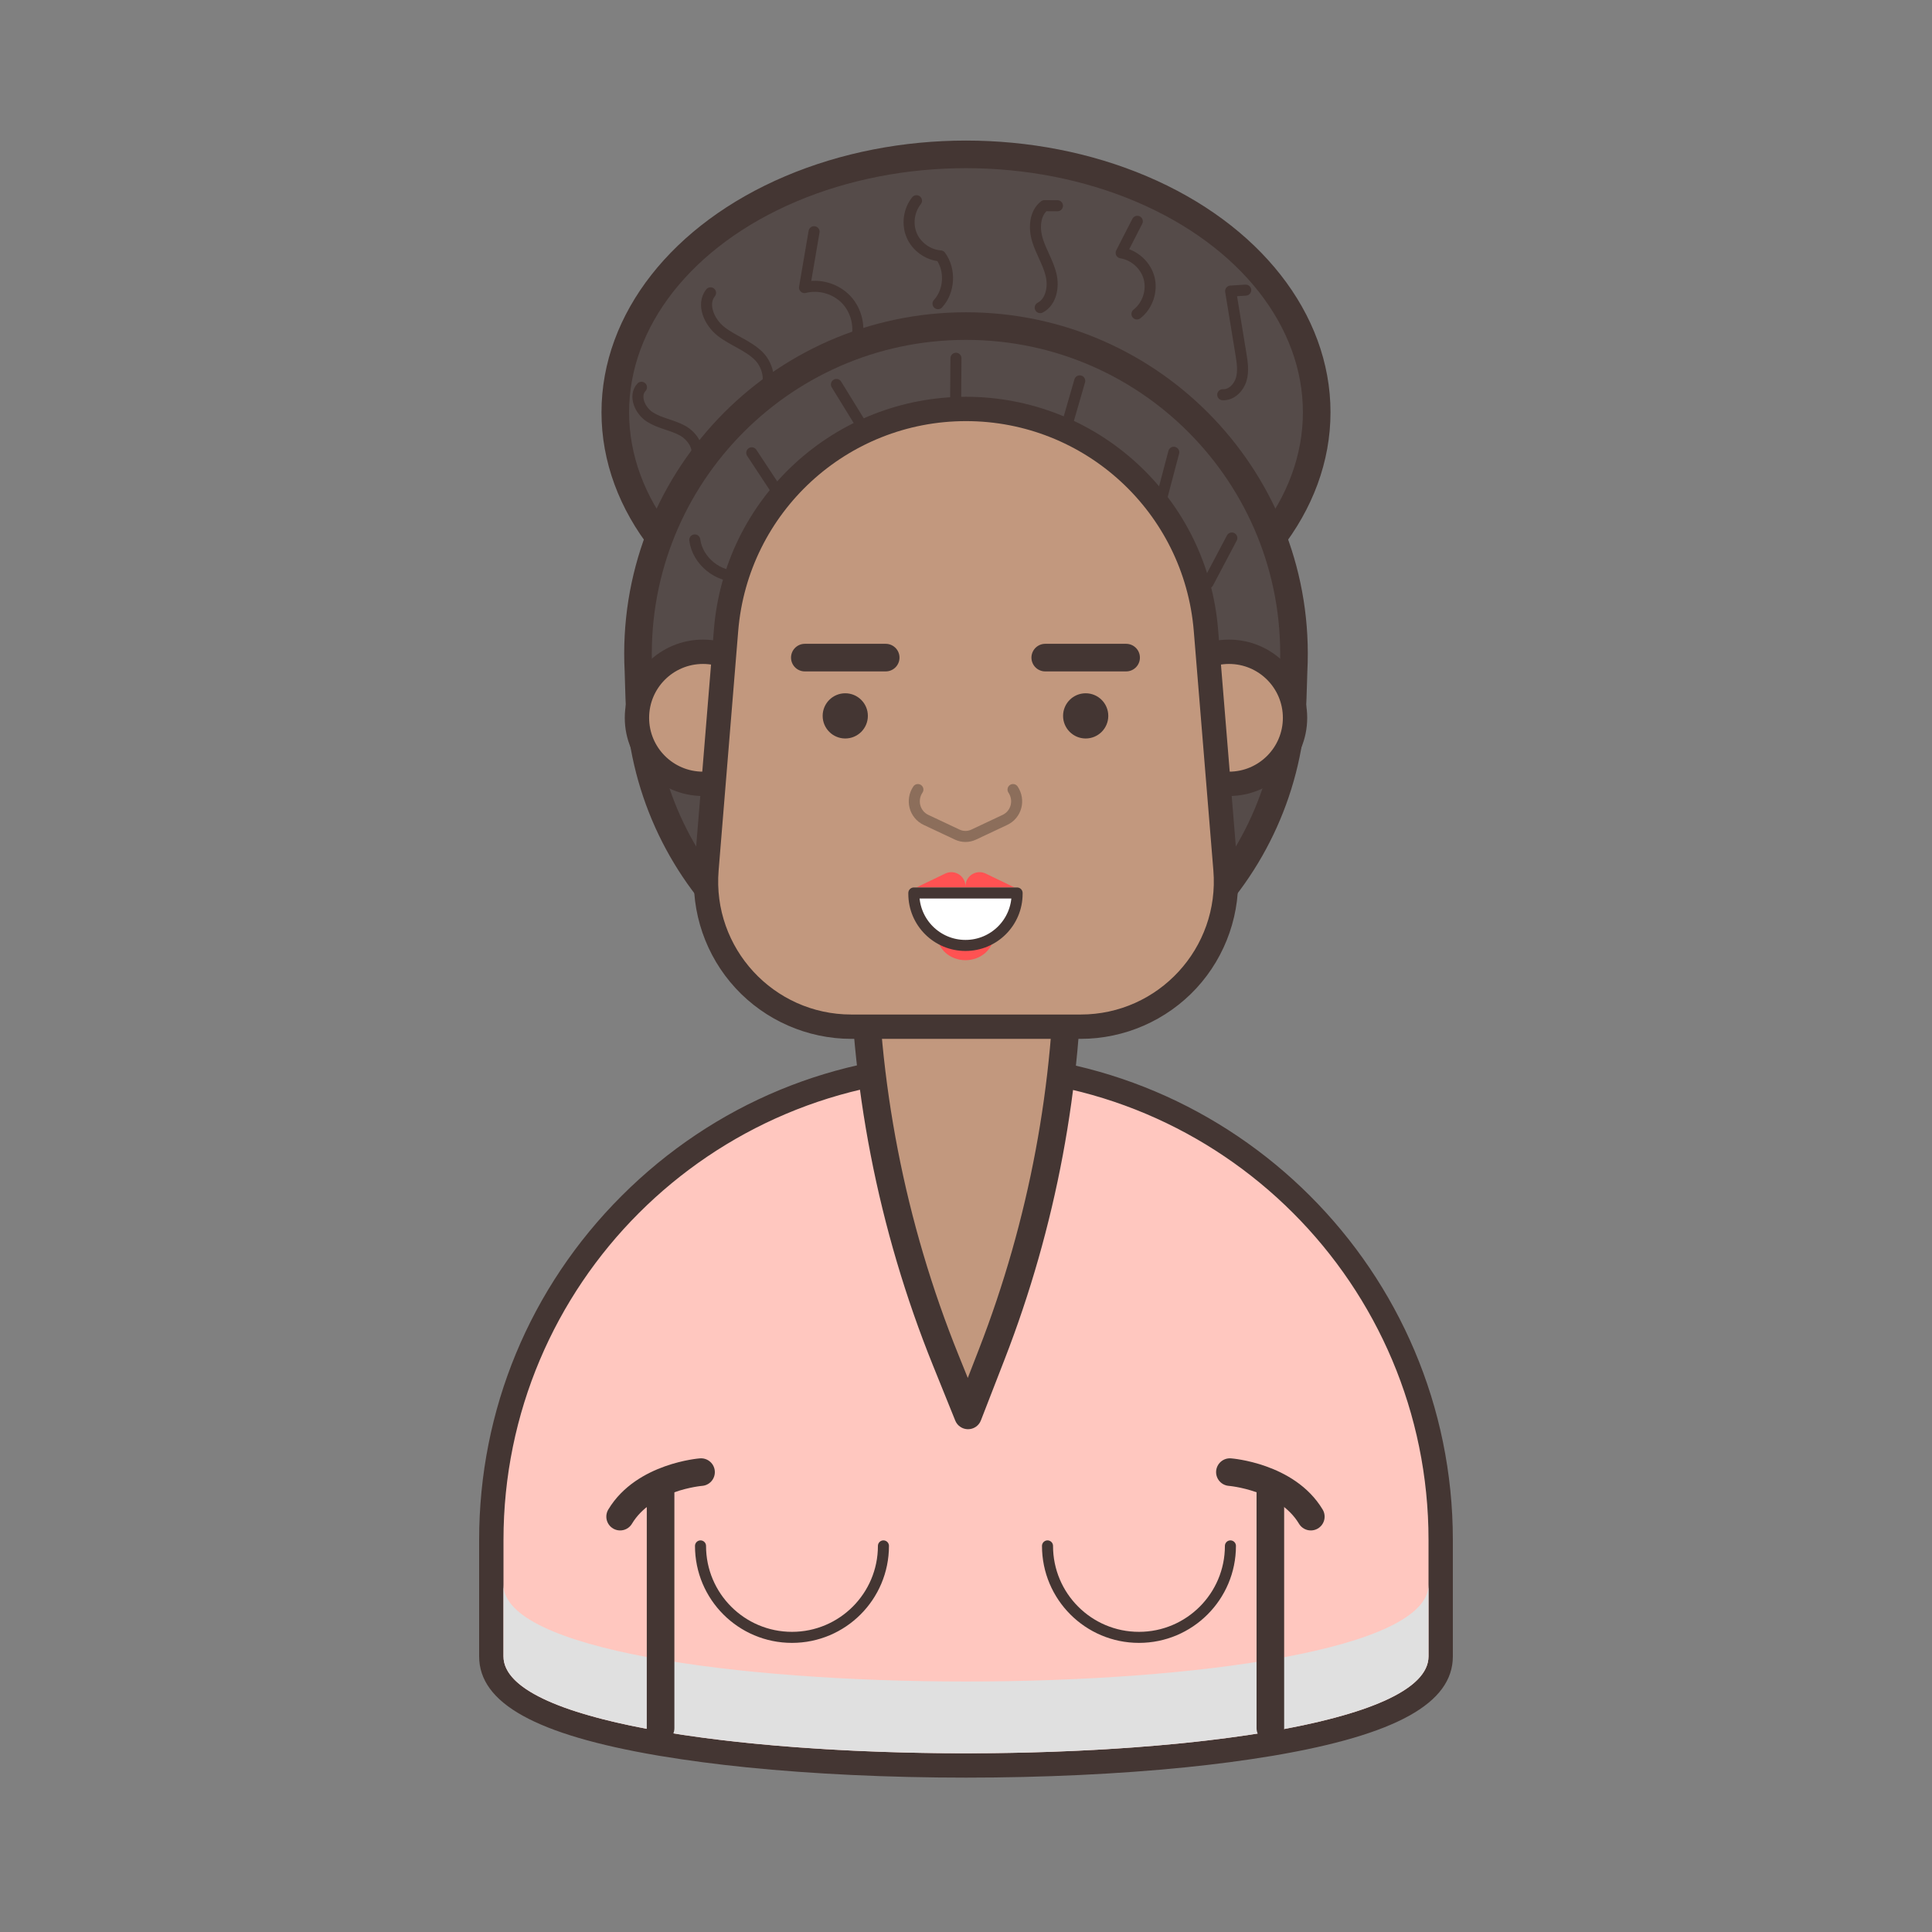 <?xml version="1.0" encoding="utf-8"?>
<!-- Generator: Adobe Illustrator 16.0.0, SVG Export Plug-In . SVG Version: 6.00 Build 0)  -->
<!DOCTYPE svg PUBLIC "-//W3C//DTD SVG 1.1//EN" "http://www.w3.org/Graphics/SVG/1.1/DTD/svg11.dtd">
<svg version="1.1" id="Layer_1" xmlns="http://www.w3.org/2000/svg" xmlns:xlink="http://www.w3.org/1999/xlink" x="0px" y="0px"
	 width="350px" height="350px" viewBox="0 0 350 350" enable-background="new 0 0 350 350" xml:space="preserve">
<rect x="0" y="0" width="350" height="350" fill="#808080" stroke="none"/>
<g>
	<g>
		
			<ellipse fill="#554B49" stroke="#443633" stroke-width="5" stroke-linecap="round" stroke-linejoin="round" stroke-miterlimit="10" cx="175" cy="74.688" rx="63.534" ry="46.722"/>
		
			<path fill="#554B49" stroke="#443633" stroke-width="5" stroke-linecap="round" stroke-linejoin="round" stroke-miterlimit="10" d="
			M175,183.788L175,183.788c-31.989,0-58.196-25.405-59.19-57.378l-0.151-4.882c-1.738-33.964,25.333-62.456,59.341-62.456h0
			c34.008,0,61.081,28.491,59.342,62.456l-0.152,4.882C233.195,158.383,206.988,183.788,175,183.788z"/>
		<g>
			<g>
				<path fill="#FFC7BF" d="M175,319.827c-13.87,0-27.542-0.641-39.539-1.854c-5.399-0.545-10.574-1.227-15.379-2.025
					c-0.054-0.007-0.471-0.075-0.471-0.075c-20.614-3.521-30.605-8.688-30.605-15.808V278.98c0-22.977,8.945-44.567,25.187-60.797
					c16.254-16.242,37.85-25.186,60.808-25.186c47.418,0,85.994,38.571,85.994,85.982v21.084c0,7.119-9.99,12.287-30.543,15.798
					c0,0-0.479,0.078-0.598,0.095c-4.74,0.789-9.916,1.471-15.314,2.016C202.543,319.187,188.871,319.827,175,319.827z"/>
				<path fill="#443633" d="M175,195.203c46.279,0,83.791,37.511,83.791,83.777v21.084c0,6.164-11.607,10.702-28.711,13.624
					c-0.166,0.024-0.344,0.06-0.523,0.084c-4.715,0.783-9.836,1.46-15.24,2.007c-12.15,1.229-25.734,1.845-39.317,1.845
					c-13.583,0-27.166-0.615-39.317-1.845c-5.404-0.547-10.524-1.224-15.24-2.007c-0.178-0.024-0.356-0.06-0.522-0.084
					c-17.104-2.922-28.71-7.46-28.71-13.624V278.98c0-23.128,9.372-44.08,24.541-59.238
					C130.919,204.587,151.861,195.203,175,195.203 M175,190.793c-23.547,0-45.696,9.173-62.366,25.83
					C95.975,233.269,86.8,255.415,86.8,278.98v21.084c0,8.487,10.288,14.198,32.377,17.971c0.04,0.007,0.08,0.013,0.121,0.02
					l0.117,0.02c0.119,0.02,0.24,0.039,0.361,0.057c4.83,0.802,10.032,1.486,15.462,2.036c12.069,1.221,25.818,1.866,39.761,1.866
					c13.944,0,27.692-0.646,39.76-1.866c5.432-0.55,10.633-1.234,15.465-2.036c0.121-0.018,0.242-0.037,0.359-0.057l0.119-0.02
					c0.037-0.007,0.084-0.014,0.119-0.02c22.09-3.772,32.377-9.483,32.377-17.971V278.98
					C263.199,230.353,223.633,190.793,175,190.793L175,190.793z"/>
			</g>
			
				<path fill="#C2987E" stroke="#443633" stroke-width="5" stroke-linecap="round" stroke-linejoin="round" stroke-miterlimit="10" d="
				M179.672,245.334l-4.302,11.079l-4.011-9.926c-9.862-24.409-14.932-50.488-14.932-76.813v0h37.146v1.452
				C193.572,196.509,188.859,221.672,179.672,245.334z"/>
			<g>
				<g>
					<path fill="#E0E0E0" d="M258.789,287.062v13.006c0,23.412-167.58,23.412-167.58,0v-13.006
						C91.209,310.474,258.789,310.474,258.789,287.062z"/>
					<g>
						<g>
							<path fill="#C2987E" d="M127.351,142c-6.596,0-11.961-5.366-11.961-11.961s5.366-11.961,11.961-11.961
								s11.961,5.366,11.961,11.961S133.946,142,127.351,142z"/>
							<g>
								<path fill="#443633" d="M127.351,120.281c5.389,0,9.757,4.368,9.757,9.757s-4.368,9.757-9.757,9.757
									s-9.757-4.368-9.757-9.757S121.962,120.281,127.351,120.281 M127.351,115.872c-7.812,0-14.167,6.354-14.167,14.166
									c0,7.811,6.355,14.166,14.167,14.166c7.811,0,14.166-6.355,14.166-14.166C141.517,122.227,135.162,115.872,127.351,115.872
									L127.351,115.872z"/>
							</g>
						</g>
						<g>
							<path fill="#C2987E" d="M222.648,142c-6.598,0-11.963-5.366-11.963-11.961s5.365-11.961,11.963-11.961
								c6.594,0,11.961,5.366,11.961,11.961S229.242,142,222.648,142z"/>
							<g>
								<path fill="#443633" d="M222.648,120.281c5.387,0,9.756,4.368,9.756,9.757s-4.369,9.757-9.756,9.757
									c-5.391,0-9.758-4.368-9.758-9.757S217.258,120.281,222.648,120.281 M222.648,115.872c-7.813,0-14.168,6.354-14.168,14.166
									c0,7.811,6.355,14.166,14.168,14.166c7.811,0,14.164-6.355,14.164-14.166C236.813,122.227,230.459,115.872,222.648,115.872
									L222.648,115.872z"/>
							</g>
						</g>
					</g>
					<g>
						<path fill="#C2987E" d="M154.218,185.993c-7.332,0-14.386-3.092-19.354-8.483c-4.968-5.392-7.475-12.675-6.877-19.982
							l3.55-43.391c1.837-22.46,20.928-40.053,43.463-40.053c22.534,0,41.626,17.593,43.464,40.053l3.549,43.391
							c0.598,7.307-1.91,14.59-6.877,19.982c-4.969,5.392-12.023,8.483-19.355,8.483H154.218z"/>
						<g>
							<path fill="#443633" d="M174.999,76.289c21.558,0,39.509,16.542,41.265,38.028l3.551,43.391
								c1.148,14.046-9.941,26.081-24.035,26.081h-41.562c-14.093,0-25.183-12.034-24.034-26.081l3.549-43.391
								C135.491,92.831,153.441,76.289,174.999,76.289L174.999,76.289 M174.999,71.879c-11.537,0-22.563,4.306-31.046,12.124
								c-8.483,7.818-13.674,18.457-14.614,29.955l-3.549,43.391c-0.648,7.919,2.069,15.813,7.454,21.655
								c5.384,5.843,13.029,9.194,20.975,9.194h41.562c7.947,0,15.592-3.352,20.977-9.194c5.385-5.842,8.102-13.736,7.453-21.655
								l-3.549-43.391c-0.941-11.498-6.131-22.136-14.615-29.955C197.563,76.185,186.535,71.879,174.999,71.879L174.999,71.879z"/>
						</g>
					</g>
					<g>
						
							<path fill="none" stroke="#8C6E5B" stroke-width="2" stroke-linecap="round" stroke-linejoin="round" stroke-miterlimit="10" d="
							M183.521,143.036c1.287,1.916,0.613,4.516-1.475,5.499l-5.656,2.662c-0.941,0.443-2.032,0.443-2.974,0l-5.656-2.662
							c-2.088-0.983-2.761-3.583-1.475-5.499"/>
						<g>
							<g>
								
									<line fill="none" stroke="#443633" stroke-width="5" stroke-linecap="round" stroke-linejoin="round" stroke-miterlimit="10" x1="160.452" y1="119.133" x2="145.802" y2="119.133"/>
								<circle fill="#443633" cx="153.127" cy="129.688" r="4.095"/>
							</g>
							<g>
								
									<line fill="none" stroke="#443633" stroke-width="5" stroke-linecap="round" stroke-linejoin="round" stroke-miterlimit="10" x1="204.006" y1="119.133" x2="189.355" y2="119.133"/>
								<circle fill="#443633" cx="196.681" cy="129.688" r="4.095"/>
							</g>
						</g>
					</g>
					<g>
						<g>
							
								<path fill="none" stroke="#443633" stroke-width="2" stroke-linecap="round" stroke-linejoin="round" stroke-miterlimit="10" d="
								M126.905,280.055c0,9.15,7.417,16.568,16.568,16.568s16.569-7.418,16.569-16.568"/>
							
								<path fill="none" stroke="#443633" stroke-width="2" stroke-linecap="round" stroke-linejoin="round" stroke-miterlimit="10" d="
								M189.766,280.055c0,9.15,7.418,16.568,16.568,16.568s16.568-7.418,16.568-16.568"/>
						</g>
						<g>
							
								<line fill="none" stroke="#443633" stroke-width="5" stroke-linecap="round" stroke-linejoin="round" stroke-miterlimit="10" x1="119.671" y1="269.458" x2="119.671" y2="313.069"/>
							
								<line fill="none" stroke="#443633" stroke-width="5" stroke-linecap="round" stroke-linejoin="round" stroke-miterlimit="10" x1="230.137" y1="269.458" x2="230.137" y2="313.069"/>
						</g>
						<g>
							
								<path fill="none" stroke="#443633" stroke-width="5" stroke-linecap="round" stroke-linejoin="round" stroke-miterlimit="10" d="
								M127,266.687c0,0-10.3,0.792-14.659,8.066"/>
							
								<path fill="none" stroke="#443633" stroke-width="5" stroke-linecap="round" stroke-linejoin="round" stroke-miterlimit="10" d="
								M222.807,266.687c0,0,10.301,0.792,14.66,8.066"/>
						</g>
						<g>
							<g>
								<path fill="#FF5252" d="M171.236,158.255c1.698-0.817,3.667,0.42,3.667,2.305c0-1.885,1.969-3.123,3.668-2.305l5.172,2.49
									h-8.84h-8.84L171.236,158.255z"/>
								<ellipse fill="#FF5252" cx="174.904" cy="169.296" rx="5.147" ry="4.652"/>
							</g>
							
								<path fill="#FFFFFF" stroke="#443633" stroke-width="2" stroke-linecap="round" stroke-linejoin="round" stroke-miterlimit="10" d="
								M174.904,171.275L174.904,171.275c5.167,0,9.354-4.188,9.354-9.354v-0.148H165.55v0.148
								C165.55,167.087,169.738,171.275,174.904,171.275z"/>
						</g>
					</g>
				</g>
			</g>
		</g>
	</g>
	<path fill="none" stroke="#443633" stroke-width="2" stroke-linecap="round" stroke-linejoin="round" stroke-miterlimit="10" d="
		M225.67,52.559c-0.91,0.058-1.82,0.117-2.73,0.175c0.619,3.777,1.236,7.554,1.855,11.331c0.254,1.547,0.504,3.156,0.064,4.66
		c-0.441,1.505-1.785,2.868-3.352,2.785"/>
	<path fill="none" stroke="#443633" stroke-width="2" stroke-linecap="round" stroke-linejoin="round" stroke-miterlimit="10" d="
		M206.035,40.09c-0.977,1.906-1.951,3.811-2.928,5.716c2.387,0.373,4.465,2.257,5.07,4.595c0.604,2.337-0.301,4.994-2.207,6.476"/>
	<path fill="none" stroke="#443633" stroke-width="2" stroke-linecap="round" stroke-linejoin="round" stroke-miterlimit="10" d="
		M191.57,37.272c-0.787-0.005-1.574-0.01-2.361-0.014c-1.785,1.376-1.922,4.068-1.262,6.225c0.658,2.156,1.932,4.1,2.461,6.291
		c0.529,2.192,0.037,4.917-1.965,5.955"/>
	<path fill="none" stroke="#443633" stroke-width="2" stroke-linecap="round" stroke-linejoin="round" stroke-miterlimit="10" d="
		M166.032,36.362c-1.4,1.739-1.741,4.269-0.849,6.316c0.891,2.047,2.975,3.522,5.202,3.682c1.855,2.521,1.655,6.344-0.454,8.657"/>
	<path fill="none" stroke="#443633" stroke-width="2" stroke-linecap="round" stroke-linejoin="round" stroke-miterlimit="10" d="
		M147.476,41.976c-0.577,3.374-1.154,6.747-1.731,10.121c2.664-0.682,5.667,0.187,7.558,2.184c1.89,1.998,2.59,5.045,1.763,7.667"/>
	<path fill="none" stroke="#443633" stroke-width="2" stroke-linecap="round" stroke-linejoin="round" stroke-miterlimit="10" d="
		M128.723,53.045c-1.673,2.116-0.212,5.35,1.915,7.008s4.836,2.517,6.769,4.398c1.933,1.881,2.614,5.564,0.347,7.025"/>
	<path fill="none" stroke="#443633" stroke-width="2" stroke-linecap="round" stroke-linejoin="round" stroke-miterlimit="10" d="
		M116.209,70.158c-1.443,1.568-0.267,4.241,1.529,5.39c1.795,1.148,4.019,1.432,5.89,2.454s3.386,3.404,2.296,5.236"/>
	<path fill="none" stroke="#443633" stroke-width="2" stroke-linecap="round" stroke-linejoin="round" stroke-miterlimit="10" d="
		M218.859,105.601c1.432-2.711,2.865-5.423,4.297-8.134"/>
	<path fill="none" stroke="#443633" stroke-width="2" stroke-linecap="round" stroke-linejoin="round" stroke-miterlimit="10" d="
		M210.164,91.304c0.824-3.125,1.65-6.25,2.475-9.375"/>
	<path fill="none" stroke="#443633" stroke-width="2" stroke-linecap="round" stroke-linejoin="round" stroke-miterlimit="10" d="
		M193.068,77.763c0.846-2.922,1.691-5.844,2.535-8.766"/>
	<path fill="none" stroke="#443633" stroke-width="2" stroke-linecap="round" stroke-linejoin="round" stroke-miterlimit="10" d="
		M173.12,73.135c0.021-2.744,0.041-5.487,0.06-8.231"/>
	<path fill="none" stroke="#443633" stroke-width="2" stroke-linecap="round" stroke-linejoin="round" stroke-miterlimit="10" d="
		M151.528,69.648c1.568,2.548,3.136,5.095,4.704,7.642"/>
	<path fill="none" stroke="#443633" stroke-width="2" stroke-linecap="round" stroke-linejoin="round" stroke-miterlimit="10" d="
		M136.188,82.032c1.944,2.95,3.889,5.899,5.833,8.849"/>
	<path fill="none" stroke="#443633" stroke-width="2" stroke-linecap="round" stroke-linejoin="round" stroke-miterlimit="10" d="
		M125.867,97.811c0.482,3.805,4.271,6.877,8.093,6.562"/>
</g>
</svg>
